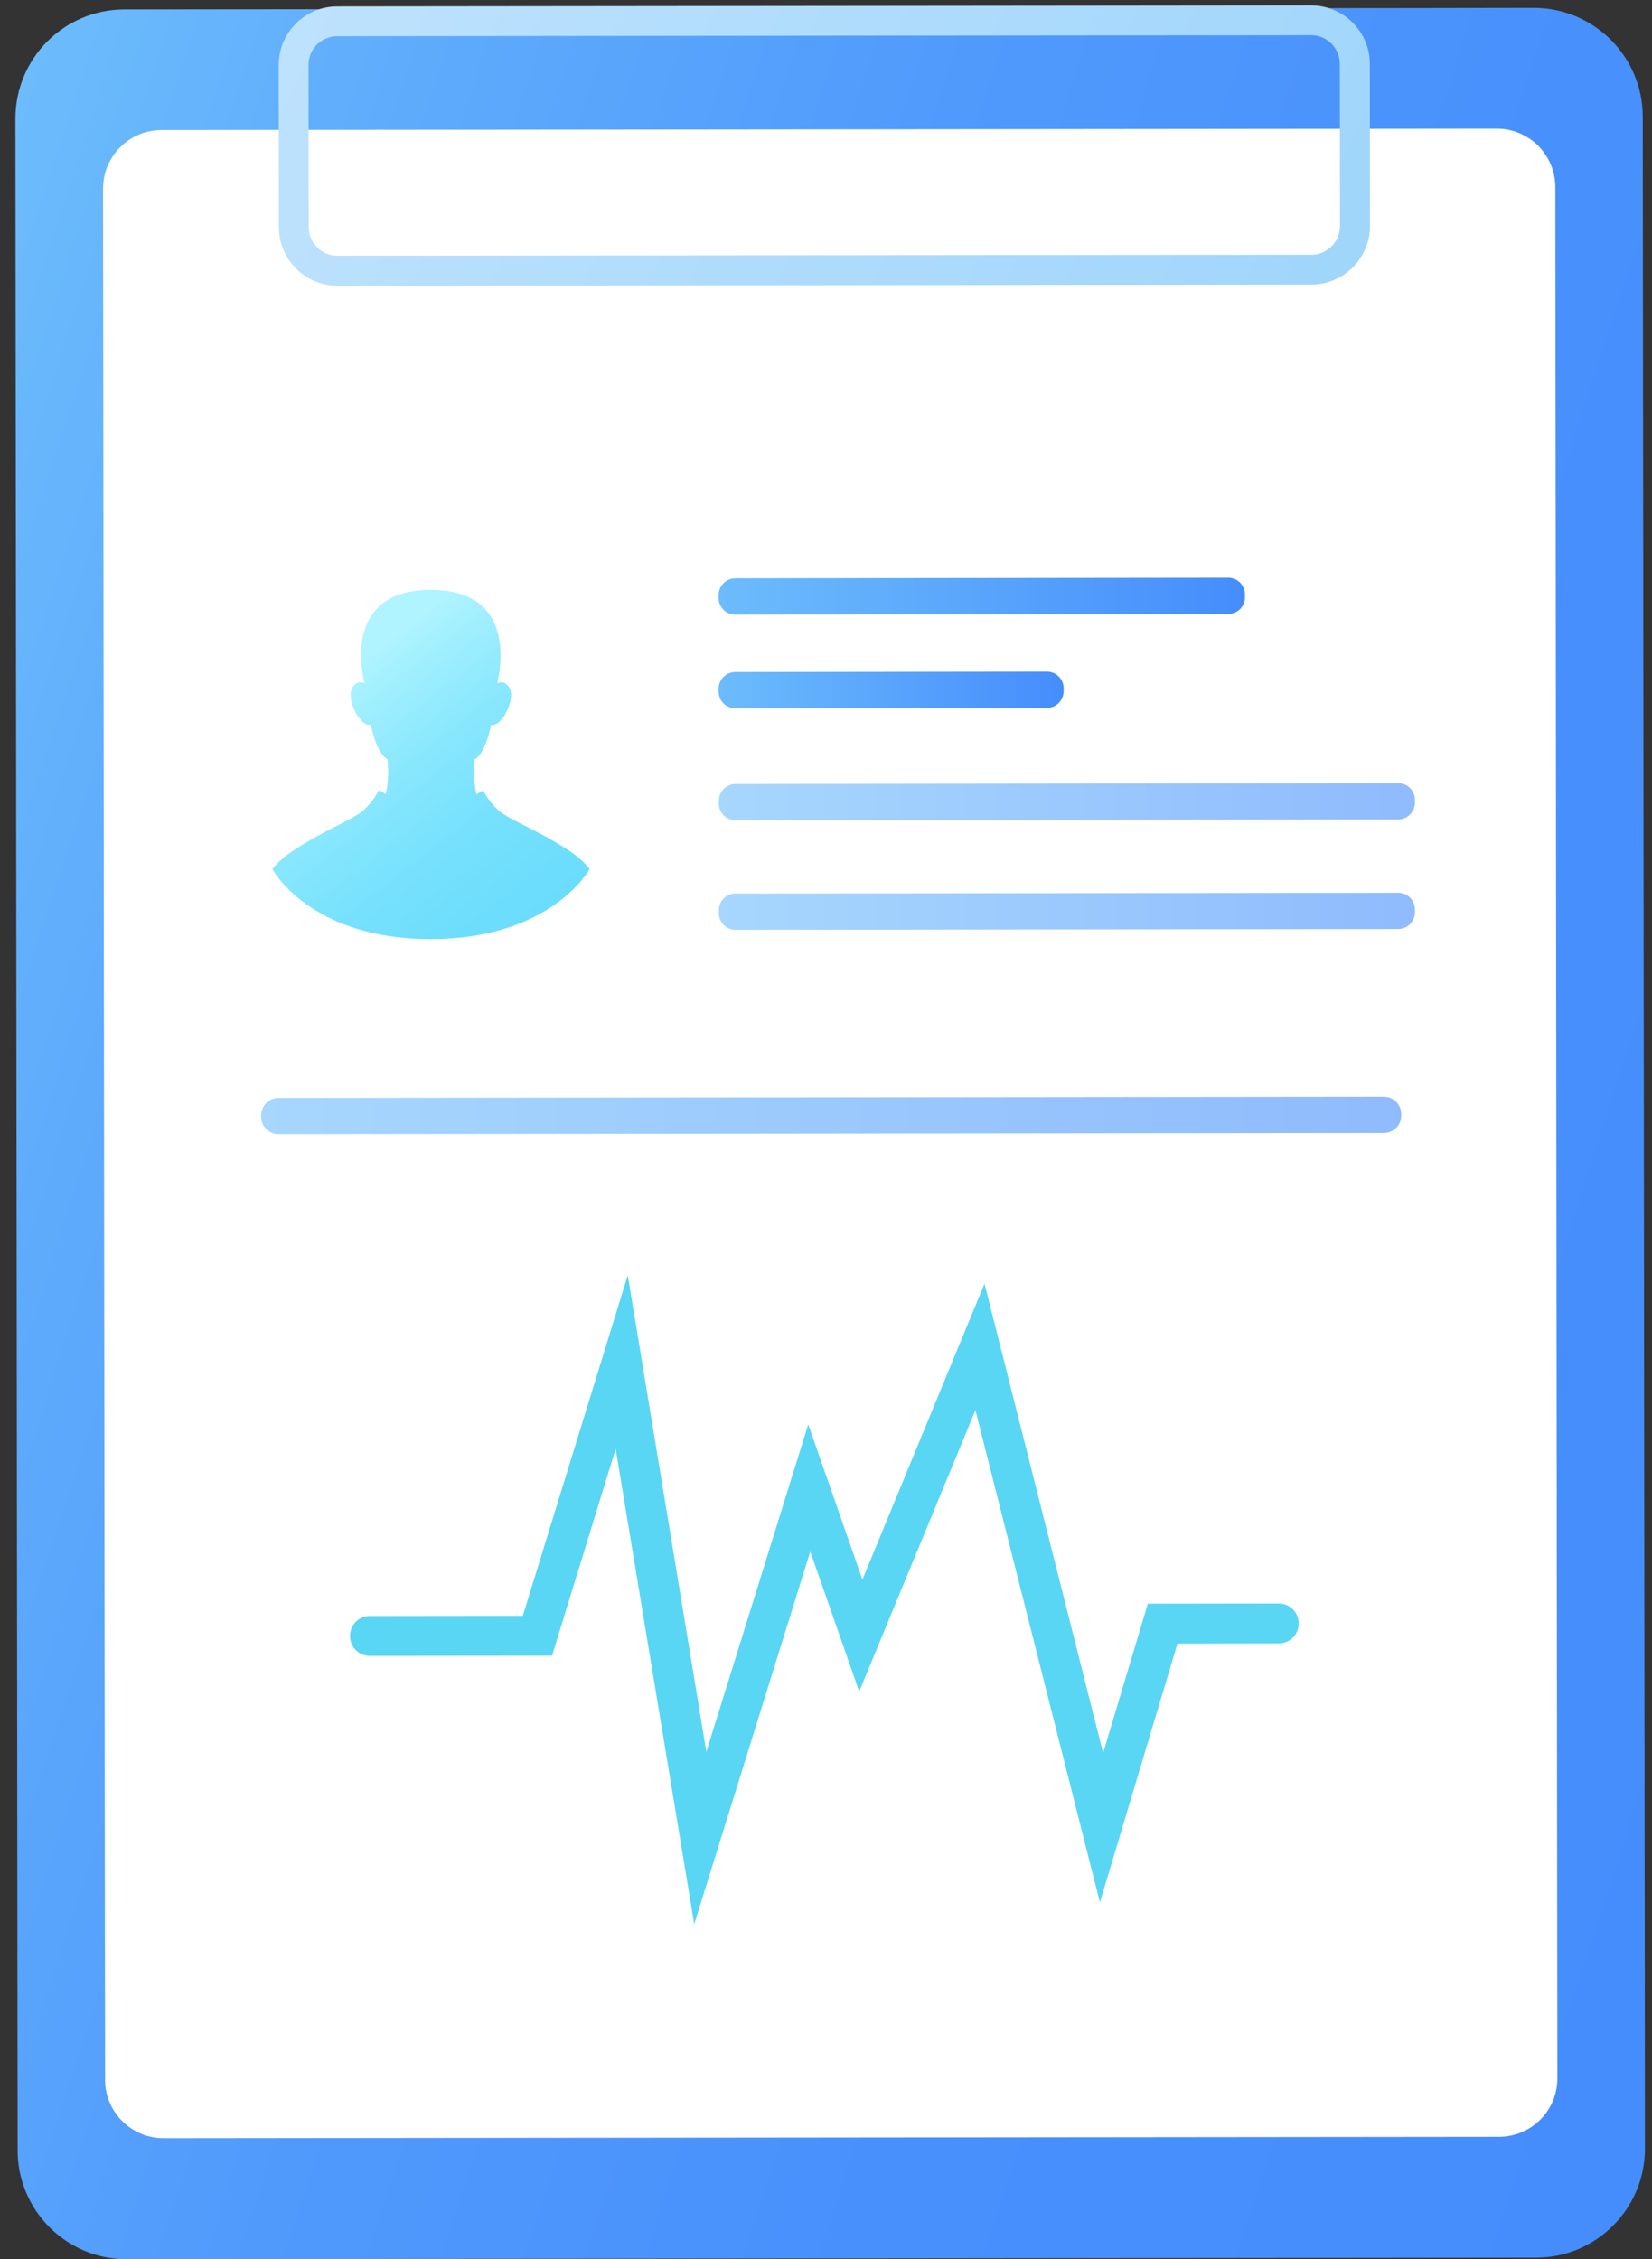 <svg width="68" height="93" viewBox="0 0 68 93" fill="none" xmlns="http://www.w3.org/2000/svg">
<rect x="0" y="0" width="68" height="93" fill="#333333" stroke="none"/>
<path d="M67.71 88.448C67.71 90.927 65.704 92.942 63.225 92.942L5.22 93.008C3.247 93.008 1.572 91.74 0.967 89.974C0.809 89.518 0.726 89.037 0.726 88.531L0.635 4.882C0.635 2.403 2.642 0.388 5.121 0.388L58.383 0.33L63.126 0.322C65.605 0.322 67.619 2.328 67.619 4.807L67.71 88.448Z" fill="url(#paint0_linear_0_1)"/>
<path d="M61.7 87.967L6.737 88.025C5.403 88.025 4.325 86.948 4.325 85.613L4.242 7.767C4.242 6.432 5.32 5.354 6.655 5.354L61.608 5.296C62.943 5.296 64.021 6.374 64.021 7.709L64.104 85.555C64.112 86.881 63.034 87.967 61.7 87.967Z" fill="white"/>
<path d="M53.98 11.714L13.893 11.763C12.566 11.763 11.48 10.685 11.48 9.359L11.472 2.676C11.472 1.35 12.55 0.264 13.876 0.264L53.972 0.222C55.299 0.222 56.385 1.3 56.385 2.626L56.393 9.309C56.385 10.636 55.307 11.714 53.98 11.714ZM13.876 1.491C13.229 1.491 12.699 2.021 12.699 2.668L12.707 9.351C12.707 9.997 13.238 10.528 13.884 10.528L53.98 10.486C54.627 10.486 55.158 9.956 55.158 9.309L55.149 2.626C55.149 1.98 54.619 1.449 53.972 1.449L13.876 1.491Z" fill="url(#paint1_linear_0_1)"/>
<path d="M28.576 79.212L25.343 59.645L22.723 68.16L15.228 68.168C14.771 68.168 14.407 67.803 14.407 67.347C14.407 66.891 14.771 66.526 15.228 66.526L21.52 66.518L25.84 52.498L29.074 72.115L33.269 58.641L35.499 65.026L40.524 52.846L45.407 72.164L47.248 66.02L52.637 66.012C53.093 66.012 53.458 66.377 53.458 66.833C53.458 67.289 53.093 67.654 52.637 67.654L48.467 67.662L45.275 78.316L40.151 58.053L35.367 69.635L33.352 63.873L28.576 79.212Z" fill="#58D6F4"/>
<path d="M17.74 38.66C22.723 38.651 24.273 35.775 24.273 35.775C24.049 35.493 23.767 35.244 23.386 34.995C22.076 34.141 21.023 33.776 20.584 33.411C20.136 33.055 19.887 32.533 19.887 32.533L19.614 32.699C19.614 32.699 19.448 32.126 19.539 31.256C19.539 31.256 19.929 31.156 20.219 29.838C20.683 29.929 21.23 28.752 20.973 28.321C20.808 28.039 20.608 28.064 20.468 28.13C20.608 27.541 21.247 24.283 17.732 24.283C14.216 24.283 14.854 27.541 15.004 28.13C14.863 28.064 14.664 28.039 14.498 28.321C14.241 28.752 14.796 29.929 15.261 29.838C15.551 31.156 15.949 31.247 15.949 31.247C16.048 32.11 15.874 32.69 15.874 32.69L15.601 32.524C15.601 32.524 15.352 33.038 14.904 33.403C14.457 33.768 13.412 34.141 12.102 34.995C11.72 35.244 11.43 35.493 11.215 35.775C11.206 35.791 12.765 38.668 17.74 38.66Z" fill="url(#paint2_linear_0_1)"/>
<path d="M50.556 25.278L30.268 25.303C29.886 25.303 29.579 24.996 29.579 24.615V24.499C29.579 24.117 29.886 23.81 30.268 23.81L50.556 23.785C50.938 23.785 51.244 24.092 51.244 24.474V24.59C51.244 24.971 50.929 25.278 50.556 25.278Z" fill="url(#paint3_linear_0_1)"/>
<path d="M43.094 29.142L30.268 29.158C29.886 29.158 29.579 28.851 29.579 28.47V28.354C29.579 27.973 29.886 27.666 30.268 27.666L43.094 27.649C43.475 27.649 43.782 27.956 43.782 28.337V28.453C43.782 28.835 43.475 29.142 43.094 29.142Z" fill="url(#paint4_linear_0_1)"/>
<path opacity="0.6" d="M57.554 33.735L30.276 33.768C29.895 33.768 29.588 33.461 29.588 33.08V32.964C29.588 32.582 29.895 32.276 30.276 32.276L57.554 32.242C57.935 32.242 58.242 32.549 58.242 32.931V33.047C58.234 33.428 57.927 33.735 57.554 33.735Z" fill="url(#paint5_linear_0_1)"/>
<path opacity="0.6" d="M56.965 46.644L11.463 46.694C11.074 46.694 10.75 46.379 10.75 45.981V45.914C10.75 45.525 11.065 45.202 11.463 45.202L56.965 45.152C57.355 45.152 57.678 45.467 57.678 45.865V45.931C57.678 46.329 57.355 46.644 56.965 46.644Z" fill="url(#paint6_linear_0_1)"/>
<path opacity="0.6" d="M57.554 38.245L30.276 38.278C29.895 38.278 29.588 37.972 29.588 37.59V37.474C29.588 37.093 29.895 36.786 30.276 36.786L57.554 36.753C57.935 36.753 58.242 37.06 58.242 37.441V37.557C58.242 37.938 57.935 38.245 57.554 38.245Z" fill="url(#paint7_linear_0_1)"/>
<defs>
<linearGradient id="paint0_linear_0_1" x1="-8.654" y1="32.748" x2="76.999" y2="60.578" gradientUnits="userSpaceOnUse">
<stop stop-color="#6CBCFC"/>
<stop offset="0.171" stop-color="#5EABFC"/>
<stop offset="0.408" stop-color="#509AFC"/>
<stop offset="0.67" stop-color="#4890FC"/>
<stop offset="1" stop-color="#458DFC"/>
</linearGradient>
<linearGradient id="paint1_linear_0_1" x1="-4.59" y1="-23.375" x2="56.387" y2="5.99" gradientUnits="userSpaceOnUse">
<stop stop-color="#CFE9FF"/>
<stop offset="1" stop-color="#A1D6FB"/>
</linearGradient>
<linearGradient id="paint2_linear_0_1" x1="13.709" y1="28.029" x2="23.49" y2="40.655" gradientUnits="userSpaceOnUse">
<stop stop-color="#B0F4FF"/>
<stop offset="0.099" stop-color="#A1EFFE"/>
<stop offset="0.299" stop-color="#88E7FD"/>
<stop offset="0.509" stop-color="#77E1FD"/>
<stop offset="0.734" stop-color="#6CDDFC"/>
<stop offset="1" stop-color="#69DCFC"/>
</linearGradient>
<linearGradient id="paint3_linear_0_1" x1="29.581" y1="24.551" x2="51.24" y2="24.564" gradientUnits="userSpaceOnUse">
<stop stop-color="#6CBCFC"/>
<stop offset="1" stop-color="#458DFC"/>
</linearGradient>
<linearGradient id="paint4_linear_0_1" x1="29.585" y1="28.404" x2="43.781" y2="28.404" gradientUnits="userSpaceOnUse">
<stop stop-color="#6CBCFC"/>
<stop offset="1" stop-color="#458DFC"/>
</linearGradient>
<linearGradient id="paint5_linear_0_1" x1="29.589" y1="33.01" x2="58.237" y2="33.01" gradientUnits="userSpaceOnUse">
<stop stop-color="#6CBCFC"/>
<stop offset="1" stop-color="#458DFC"/>
</linearGradient>
<linearGradient id="paint6_linear_0_1" x1="10.75" y1="45.927" x2="57.676" y2="45.927" gradientUnits="userSpaceOnUse">
<stop stop-color="#6CBCFC"/>
<stop offset="1" stop-color="#458DFC"/>
</linearGradient>
<linearGradient id="paint7_linear_0_1" x1="29.594" y1="37.519" x2="58.242" y2="37.519" gradientUnits="userSpaceOnUse">
<stop stop-color="#6CBCFC"/>
<stop offset="1" stop-color="#458DFC"/>
</linearGradient>
</defs>
</svg>
